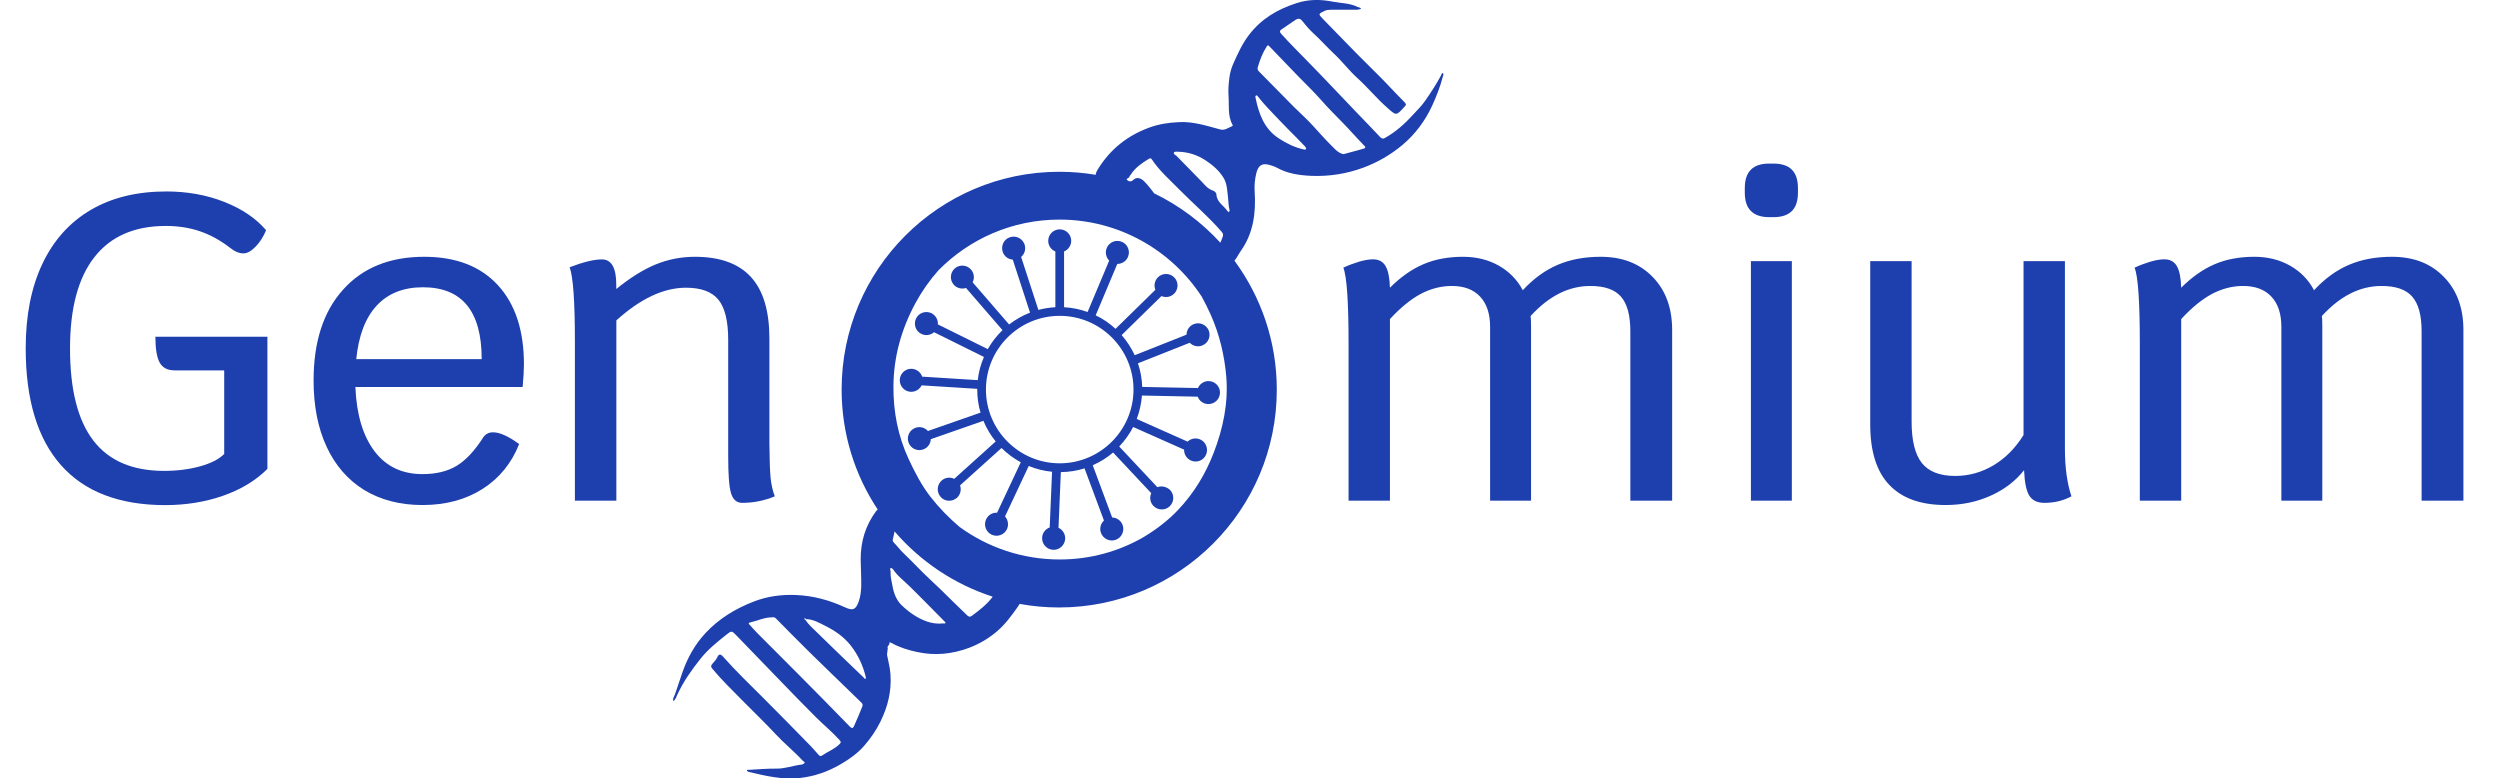 <?xml version="1.0" encoding="utf-8"?>
<!-- Generator: Adobe Illustrator 27.0.0, SVG Export Plug-In . SVG Version: 6.00 Build 0)  -->
<svg version="1.1" id="Layer_1" xmlns="http://www.w3.org/2000/svg" xmlns:xlink="http://www.w3.org/1999/xlink" x="0px" y="0px"
	 viewBox="0 0 2870.1 893.4" style="enable-background:new 0 0 2870.1 893.4;" xml:space="preserve">
<style type="text/css">
	.st0{enable-background:new    ;}
	.st1{fill:#1E40AF;}
</style>
<g>
	<g class="st0">
		<path class="st1" d="M307,386.3v152c-13.3,13.3-30.2,23.6-50.8,30.8s-42.8,10.8-66.8,10.8C136.8,579.8,97,564.5,70,534
			s-40.5-75.2-40.5-134.2c0-37.7,6.4-70,19.2-97c12.8-27,31.3-47.6,55.5-61.8c24.2-14.2,53.1-21.2,86.8-21.2c24,0,46.2,4,66.5,12
			c20.3,8,36.3,18.8,48,32.5c-3,7.3-7,13.6-12,18.8c-5,5.2-9.7,7.8-14,7.8c-5,0-10.2-2.2-15.5-6.5c-11.3-8.7-22.9-15-34.8-19
			c-11.8-4-24.8-6-38.8-6c-36,0-63.3,11.9-82,35.8c-18.7,23.8-28,58.8-28,104.8c0,47.3,8.9,82.6,26.8,105.8
			c17.8,23.2,44.9,34.8,81.2,34.8c15,0,28.8-1.8,41.2-5.2s21.8-8.2,27.8-14.2v-96h-57c-8,0-13.7-2.9-17-8.8c-3.3-5.8-5-15.8-5-29.8
			H307z"/>
		<path class="st1" d="M600,444.3H408c1.3,31.7,8.7,56.2,22,73.8c13.3,17.5,31.7,26.2,55,26.2c15.7,0,28.8-3.2,39.2-9.5
			c10.5-6.3,20.8-17.3,30.8-33c2.7-3.7,6.3-5.5,11-5.5c7.7,0,17.7,4.5,30,13.5c-8.7,22-22.7,39.2-42,51.5
			c-19.3,12.3-42.3,18.5-69,18.5c-25.7,0-47.9-5.8-66.8-17.2C399.4,551,385,534.5,375,513s-15-46.9-15-76.2
			c0-44.3,11.2-79.1,33.8-104.2c22.5-25.2,53.6-37.8,93.2-37.8c36.3,0,64.5,10.8,84.5,32.5c20,21.7,30,52,30,91
			C601.5,424.9,601,433.6,600,444.3z M553,412.3c0-55-22.5-82.5-67.5-82.5c-22.3,0-40,7-53,21s-20.8,34.5-23.5,61.5H553z"/>
		<path class="st1" d="M884.7,548.8c0.8,7.7,2.4,14.7,4.8,21c-12,5-24.5,7.5-37.5,7.5c-6.3,0-10.6-3.8-12.8-11.2
			c-2.2-7.5-3.2-21.6-3.2-42.2v-134c0-21.3-3.8-36.6-11.2-45.8c-7.5-9.2-19.9-13.8-37.2-13.8c-25.7,0-52.3,12.5-80,37.5v207H660
			V392.3c0-46-2-74.5-6-85.5c15.7-6,28-9,37-9c11,0,16.5,9.7,16.5,29v5c16-13,31.1-22.4,45.2-28.2c14.2-5.8,29.2-8.8,45.2-8.8
			c28.7,0,50.1,7.8,64.2,23.2c14.2,15.5,21.2,39.1,21.2,70.8v120.5C883.5,527.9,883.9,541.1,884.7,548.8z"/>
	</g>
	<g class="st0">
		<path class="st1" d="M1897.2,317.8c15,15.3,22.5,35.7,22.5,61v196h-48V380.3c0-18.3-3.6-31.6-10.8-39.8
			c-7.2-8.2-18.9-12.2-35.2-12.2c-24.7,0-47.5,11.5-68.5,34.5c0.3,2.3,0.5,5.7,0.5,10v202h-47V375.3c0-15-3.8-26.6-11.5-34.8
			c-7.7-8.2-18.5-12.2-32.5-12.2c-12.3,0-24.2,3.1-35.8,9.2c-11.5,6.2-23.2,15.8-35.2,28.8v208.5h-47.5v-180c0-48.3-2-77.5-6-87.5
			c5.7-2.7,11.6-4.9,17.8-6.8c6.2-1.8,11.6-2.8,16.2-2.8c6.7,0,11.5,2.6,14.5,7.8c3,5.2,4.7,13.4,5,24.8
			c12.3-12.3,25.2-21.3,38.5-27c13.3-5.7,28.5-8.5,45.5-8.5c15.3,0,29,3.4,41,10.2c12,6.8,21.2,16.2,27.5,28.2
			c12.3-13.3,25.8-23.1,40.2-29.2c14.5-6.2,30.9-9.2,49.2-9.2C1862.3,294.8,1882.2,302.4,1897.2,317.8z"/>
		<path class="st1" d="M2003.1,221.3v-5.5c0-18.7,9.3-28,28-28h5c18.7,0,28,9.3,28,28v5.5c0,18.7-9.3,28-28,28h-5
			C2012.5,249.3,2003.1,239.9,2003.1,221.3z M2010.1,299.8h47v275h-47V299.8z"/>
		<path class="st1" d="M2378.1,569.8c-9.3,5-19.7,7.5-31,7.5c-8,0-13.8-2.7-17.2-8c-3.5-5.3-5.6-15.2-6.2-29.5
			c-9.7,12.3-22.4,22.1-38.2,29.2c-15.8,7.2-33.1,10.8-51.8,10.8c-28.7,0-50.2-7.8-64.8-23.2s-21.8-38.6-21.8-69.2V299.8h47.5v184
			c0,22,3.9,37.9,11.8,47.8c7.8,9.8,20.6,14.8,38.2,14.8c15.7,0,30.3-4.1,44-12.2c13.7-8.2,25.2-19.8,34.5-34.8V299.8h47.5v215
			C2370.6,536.4,2373.1,554.8,2378.1,569.8z"/>
		<path class="st1" d="M2805.6,317.8c15,15.3,22.5,35.7,22.5,61v196h-48V380.3c0-18.3-3.6-31.6-10.8-39.8
			c-7.2-8.2-18.9-12.2-35.2-12.2c-24.7,0-47.5,11.5-68.5,34.5c0.3,2.3,0.5,5.7,0.5,10v202h-47V375.3c0-15-3.8-26.6-11.5-34.8
			c-7.7-8.2-18.5-12.2-32.5-12.2c-12.3,0-24.2,3.1-35.8,9.2c-11.5,6.2-23.2,15.8-35.2,28.8v208.5h-47.5v-180c0-48.3-2-77.5-6-87.5
			c5.7-2.7,11.6-4.9,17.8-6.8c6.2-1.8,11.6-2.8,16.2-2.8c6.7,0,11.5,2.6,14.5,7.8c3,5.2,4.7,13.4,5,24.8
			c12.3-12.3,25.2-21.3,38.5-27c13.3-5.7,28.5-8.5,45.5-8.5c15.3,0,29,3.4,41,10.2c12,6.8,21.2,16.2,27.5,28.2
			c12.3-13.3,25.8-23.1,40.2-29.2c14.5-6.2,30.9-9.2,49.2-9.2C2770.8,294.8,2790.6,302.4,2805.6,317.8z"/>
	</g>
</g>
<g>
	<path class="st1" d="M1656.7,84.1c-1.8-0.6-1.8,1.5-2.3,2.4c-5.4,10.1-11.6,19.6-18.1,29c-4,5.8-9,10.7-13.7,15.8
		c-9.6,10.6-20.1,20.1-32.7,27.1c-1.9,1.1-3.5,1-5.3-0.9c-8.7-9.4-17.7-18.5-26.5-27.7c-19.4-20.2-38.5-40.7-58.2-60.7
		c-9.7-9.9-19.5-19.7-28.8-30c-2.1-2.3-2.3-3.7,0.3-5.5c4.8-3.4,9.9-6.5,14.6-9.9c5-3.6,7-2.5,10.2,1.7c3.5,4.6,7.5,9,11.8,13
		c8.1,7.4,15.3,15.6,23.3,23.1c9.5,8.8,17.4,19.4,27,28.1c11.8,10.7,21.9,23.1,33.9,33.7c10.8,9.6,10.4,10.1,20.1-0.6
		c0.1-0.1,0.2-0.2,0.3-0.4c2.1-1.7,1.7-3.2-0.1-4.9c-6.2-6.2-12.2-12.6-18.2-18.9c-11.6-12.3-23.9-23.9-35.8-36
		c-13.3-13.5-26.4-27.1-39.6-40.6c-5.7-5.9-5.6-5.8,1.8-9.4c2.3-1.1,4.8-1.3,7.3-1.3c10,0,19.9,0.1,29.9,0c1.5,0,3.1-0.6,4.6-1
		c-0.6-1.8-2.4-1.5-3.7-2.1c-9.1-4.7-19.2-4.3-28.8-6.2c-14.1-2.8-27.8-2.8-41.5,1.7c-21.7,7-40.4,17.8-54.7,36.6
		c-7.8,10.2-12.8,21.5-17.9,32.8c-2.2,4.9-3.8,10.5-4.5,16c-0.9,6.9-1.5,14-1,21c0.8,11.3-1.2,23,4.7,33.6c0.5,0.9-0.6,1.3-0.8,1.4
		c-4.4,1.6-8.1,5.1-13.5,3.6c-15.4-4.1-30.5-9.2-46.9-8.4c-12.1,0.5-23.7,2.2-35.1,6.5c-24.5,9.1-43.8,24.4-57.7,46.5
		c-2.1,3.3-3.2,5.6-3.2,7.5c-13.6-2.3-27.5-3.5-41.7-3.5c-138.1,0-250,111.9-250,250c0,50.9,15.2,98.2,41.4,137.7
		c-0.7,0.6-1.3,1.2-1.9,2c-12.2,16.5-17.8,35.3-17.6,55.7c0.1,10.2,0.8,20.3,0.6,30.5c-0.2,5.8-0.8,11.4-2.7,17
		c-3.4,9.8-6.7,11.4-16,7.1c-17.8-8.2-36.5-13.3-56.1-14.1c-16.7-0.7-33,1.4-48.8,7.6c-20.9,8.1-39.6,19.5-54.9,35.8
		c-12.3,13.1-21,28.7-26.9,45.8c-2.8,8.2-5.5,16.3-8.3,24.5c-0.9,2.7-3,5-2,8.1c2.7-1.8,3.4-4.8,4.6-7.4c6.9-15,16.4-28.4,26.6-41.2
		c8.3-10.5,18.8-19,29.3-27.3c6.4-5.1,6.4-5.2,12,0.6c17.5,18.1,35,36.2,52.5,54.3c12.9,13.3,25.8,26.7,39,39.8
		c8.8,8.7,18.4,16.6,26.7,25.8c1.5,1.7,2.3,2.7,0.2,4.7c-5.9,5.9-13.7,8.7-20.4,13.3c-1.9,1.3-3.1-0.2-4.2-1.4
		c-3-3.3-5.8-6.8-8.9-9.9c-17.7-18.1-35.4-36.2-53.3-54.1c-15.8-15.8-32-31.3-46.8-48c-3.2-3.6-5-3.7-7.1,0.9
		c-1.2,2.6-3.4,4.8-5.4,7.1c-1.9,2.2-1.8,3.6,0.2,5.9c10.5,12.6,22.3,24,33.8,35.7c12.7,13,26,25.5,38.3,38.8
		c9.9,10.7,21.3,19.8,31.1,30.5c0.9,1,3,1.7,2.5,2.7c-0.5,1.1-2.4,2-3.7,2.1c-9.5,1.1-18.5,4.7-28.3,4.6
		c-10.6-0.1-21.2,0.8-31.8,1.4c-0.9,0-2.2-0.4-2.5,0.8c-0.1,0.4,1.3,1.4,2.2,1.6c19.5,4.6,39,9.3,59.3,6.9
		c16.2-1.9,31.2-7.1,45.3-15.2c10.4-6,20.2-12.8,28-21.8c7.2-8.3,13.5-17.4,18.5-27.5c8.5-17.2,12.9-34.9,11.6-54.1
		c-0.5-7.8-2.5-15.3-4-22.9l0.9-7.6c-1.4-2,2.3-3.3,1.9-5.9c-0.2-1.2,1.5-0.4,2.3,0c9.2,5.2,19.1,8.2,29.3,10.4
		c20.5,4.5,40.5,2.5,59.9-4.8c11.8-4.5,22.4-10.7,32.2-19.1c9.4-8.1,16.4-17.7,23.3-27.5c1.1-1.5,1.9-2.8,2.4-3.8
		c14.7,2.7,29.8,4.1,45.3,4.1c138.1,0,250-111.9,250-250c0-55.4-18.1-106.6-48.6-148.1c2.9-3.5,4.8-7.7,7.4-11.4
		c14.5-20.5,17.3-43.8,15.8-67.9c-0.5-7.4,0.2-14.6,2-21.6c2.1-8.2,6.3-11.1,13.6-9.4c3.4,0.8,6.8,1.9,9.8,3.5
		c12.4,6.9,26,8.8,39.7,9.4c20.4,0.8,40.3-2.3,59.6-9.4c16.4-6.1,31.2-14.7,44.5-25.7c15-12.5,26.6-28.1,34.8-46
		c4.8-10.6,9.1-21.5,12-32.8C1657.2,86.7,1657.2,84.3,1656.7,84.1L1656.7,84.1z M989.8,811.5c-3,7.2-5.8,14.5-9.1,21.5
		c-0.7,1.6-1.8,4.5-4.9,1.3c-20.3-20.9-40.8-41.7-61.4-62.4c-14.9-15-29.9-29.9-44.8-44.9c-3.2-3.2-6.1-6.5-9.1-9.9
		c-0.8-0.8-1.8-1.9,0.4-2.4c8.7-2,16.8-6.1,26-6c2-0.5,3.2,0.6,4.6,2c12.4,12.6,24.8,25.2,37.4,37.6c16.5,16.2,33.1,32.2,49.7,48.3
		c3.4,3.3,6.8,6.7,10.3,10C990.6,808.1,990.6,809.7,989.8,811.5L989.8,811.5z M993.8,779.3c-1,0.7-1.3-0.5-1.8-1
		c-18-17.3-36-34.5-53.8-52c-4.8-4.7-9.9-9.1-13.7-14.8c-0.4-0.5-1.8-0.7-1-1.5c0.6-0.7,1.3,0.1,1.8,0.8c8.5,0.1,15.5,4.4,22.7,8
		c11,5.5,21,12.5,28.7,22.3c8.5,10.8,14.1,23.1,17.3,36.4C993.9,778.1,994,779.1,993.8,779.3L993.8,779.3z M1347.8,175.1
		c0.7-1.4,3.3-0.9,5.2-0.9c11.3,0.4,21.5,3.6,31.2,10c8.2,5.4,15.2,11.5,20.4,19.8c4.3,7,4.2,14.9,5.2,22.5
		c0.6,4.7,0.4,9.6,1.7,14.3c0.2,0.9,0.3,1.7-0.4,2.2c-1,0.7-1.6-0.2-2-0.8c-4.2-6.2-12.1-10-12.6-18.9c-0.1-2.5-2.6-4.1-4.7-4.8
		c-5.5-1.9-8.7-6.3-12.4-10.2c-9.5-9.9-19.2-19.5-28.7-29.3C1349.4,177.9,1346.8,176.9,1347.8,175.1L1347.8,175.1z M1216.5,642.3
		c-42.9,0-82.6-13.9-114.8-37.3c-12.2-10.3-23.3-21.7-33.2-34.3c-10.4-13.3-18.2-28.3-25.4-43.8c-12.3-26.6-17.6-54.5-17.4-83.4
		c0.2-33.6,9-65.3,25.1-95.2c7.5-13.9,16.4-26.5,26.6-38c35.4-35.9,84.6-58.2,138.9-58.2c68.3,0,128.5,35.2,163.3,88.4
		c3.8,6.8,7.2,13.8,10.4,20.9c10,22.5,15.7,46.4,17.8,70.9c2.5,30.6-3.7,59.9-14.7,88.2c-9.2,23.7-22.2,45.2-39.6,63.8
		c-12,12.9-25.7,23.3-40.6,32.3C1284.6,633,1251.7,642.3,1216.5,642.3L1216.5,642.3z M1083,715.7c-6.7,0.7-13.2-0.1-19.5-2.4
		c-10.9-4-20.3-10.7-28.5-18.6c-5.9-5.7-9-13.8-10.4-22c-0.9-5.2-2.4-10.2-2.2-15.8c0.7-1.4-1.6-4,0.1-4.6c1.8-0.6,3.2,1.9,4.3,3.5
		c3.5,4.7,7.9,8.4,12.1,12.3c8.2,7.5,15.8,15.5,23.7,23.3c7.1,7.1,14.1,14.3,21.2,21.5c0.7,0.7,1.8,1.5,1.7,2.1
		C1085.3,716.2,1083.8,715.6,1083,715.7L1083,715.7z M1139.4,685.4c-6.5,8.6-15,15.2-23.7,21.6c-2.3,1.7-3.8,0.9-5.5-0.7
		c-5.3-5.2-10.8-10.3-16-15.5c-8.8-8.9-17.9-17.6-27.1-26.2c-10.3-9.6-19.8-20-30-29.7c-4-3.8-7.2-8.2-11-12.1c-1.2-1.2-1.5-2.2-1-4
		c0.8-2.8,1.2-5.8,1.9-8.7c29.6,34.4,68.4,60.6,112.6,74.9C1139.5,685.2,1139.4,685.3,1139.4,685.4L1139.4,685.4z M1325.1,222
		c-3.7-4.8-7.3-9.6-11.6-13.9c-3.2-3.3-8.5-5.6-12.5-1.5c-3.1,3.1-6.1,1-7.1,0c-1.7-1.5,2.2-1.9,2.7-3.7c0.3-1.1,1.3-1.9,1.9-2.9
		c5-7.7,12.4-12.7,20-17.4c1.7-1,2.7-1.5,4,0.6c8.5,12.8,20.1,22.9,30.7,33.7c16.2,16.5,34,31.5,49.2,49.1c1.8,2.1,2.2,3.2,1.2,6.2
		c-0.7,2.1-1.8,4.2-2.6,6.4C1379.7,255.3,1353.9,236,1325.1,222L1325.1,222z M1499.4,171c-0.3,1.2-1.7,0.5-2.5,0.6
		c-10.6-2.3-19.9-6.9-28.9-12.8c-16.7-11-22.7-27.9-26.5-46.1c-0.2-1.1-0.8-2.4,0.5-3.1c1.1-0.5,1.8,0.7,2.3,1.4
		c7.3,9.4,15.8,17.8,23.9,26.4c6.8,7.2,13.9,14.2,20.8,21.2c3.1,3.2,6.3,6.4,9.3,9.6C1499,169.1,1499.6,170.3,1499.4,171L1499.4,171
		z M1565.4,170.7c-7.6,2.2-15.3,4.2-23.1,6.3c-3.7-0.8-6.7-2.9-9.3-5.4c-8.4-8.2-16.4-16.8-24.2-25.6c-7.3-8.3-15.7-15.6-23.5-23.4
		c-13.5-13.6-26.9-27.3-40.3-40.9c-1.4-1.4-1.4-2.9-1-4.6c2.4-8.3,5.5-16.3,10.2-23.7c1.4-2.2,2.2-1.2,3.2-0.1
		c11.2,11.5,22.3,23.1,33.4,34.7c8.5,8.8,17.4,17.2,25.5,26.4c7.7,8.8,16,17.2,24.2,25.5c8.6,8.7,16.6,18,25.2,26.8
		C1567.5,168.2,1568.5,169.8,1565.4,170.7L1565.4,170.7z"/>
	<path class="st1" d="M1328.7,559.3l-43.8-46.7c6.3-6.6,11.8-14.2,16-22.4l58.5,26c-0.2,5.2,2.8,10.2,7.8,12.5
		c6.7,3,14.5,0,17.4-6.7s0-14.5-6.7-17.5c-5.1-2.2-10.8-1.1-14.5,2.5l-58.4-26c3.2-8.5,5.3-17.5,6-26.9l64,1.3
		c1.9,4.9,6.5,8.4,12.1,8.5c7.3,0.1,13.3-5.6,13.5-12.9s-5.6-13.3-12.9-13.5c-5.5-0.1-10.3,3.2-12.4,8l-64-1.3
		c-0.3-9.5-2-18.6-4.9-27.1l59.5-23.6c3.6,3.8,9.3,5.2,14.4,3.1c6.8-2.7,10.1-10.4,7.4-17.1c-2.7-6.8-10.4-10.1-17.2-7.4
		c-5.1,2-8.3,6.9-8.3,12.1l-59.5,23.6c-3.9-8.4-9-16.2-15-23.1l45.7-44.8c4.8,2.1,10.5,1.2,14.5-2.7c5.2-5.1,5.3-13.5,0.2-18.7
		c-5.1-5.2-13.5-5.3-18.7-0.2c-3.9,3.9-4.9,9.6-3,14.4l-45.7,44.8c-6.8-6.2-14.4-11.5-22.8-15.5l24.8-59c5.2,0,10.2-3,12.3-8.1
		c2.8-6.7-0.3-14.5-7.1-17.3c-6.7-2.8-14.5,0.3-17.3,7.1c-2.1,5.1-0.8,10.8,2.8,14.5l-24.8,59c-8.5-3.1-17.6-5-27-5.5v-64
		c4.8-2,8.2-6.7,8.2-12.2c0-7.3-5.9-13.2-13.2-13.2s-13.2,5.9-13.2,13.2c0,5.5,3.4,10.3,8.2,12.2v64c-6.7,0.4-13.2,1.4-19.5,3.1
		l-19.8-60.8c4-3.4,5.7-8.9,4-14.2c-2.3-6.9-9.7-10.7-16.7-8.5s-10.7,9.7-8.5,16.7c1.7,5.3,6.4,8.7,11.6,9.1l19.8,60.8
		c-8.7,3.4-16.7,8-24,13.6l-41.9-48.4c2.4-4.6,1.8-10.4-1.8-14.6c-4.8-5.5-13.1-6.1-18.6-1.4c-5.5,4.8-6.1,13.1-1.4,18.6
		c3.6,4.2,9.3,5.5,14.2,3.9l41.9,48.4c-6.6,6.4-12.3,13.7-16.9,21.8l-57.3-28.4c0.4-5.2-2.4-10.3-7.3-12.8c-6.5-3.2-14.5-0.6-17.7,6
		s-0.6,14.5,6,17.7c4.9,2.5,10.7,1.5,14.6-1.9l57.3,28.4c-3.6,8.3-6.1,17.3-7.1,26.6l-63.8-4c-1.7-4.9-6.2-8.6-11.7-9
		c-7.3-0.5-13.6,5.1-14,12.4c-0.4,7.3,5.1,13.6,12.4,14c5.5,0.3,10.4-2.8,12.7-7.4l63.8,4c0,0.3,0,0.6,0,0.9c0,9.2,1.3,18,3.8,26.4
		l-60.4,21.1c-3.4-3.9-9-5.5-14.2-3.7c-6.9,2.4-10.5,9.9-8.1,16.8c2.4,6.9,9.9,10.5,16.8,8.1c5.2-1.8,8.6-6.6,8.8-11.8l60.4-21.1
		c3.5,8.6,8.3,16.6,14.1,23.7l-47.6,42.9c-4.7-2.3-10.5-1.6-14.6,2.1c-5.4,4.9-5.8,13.2-1,18.7s13.2,5.8,18.7,1
		c4.1-3.7,5.3-9.4,3.6-14.3l47.6-42.9c6.5,6.5,13.9,12,22.1,16.4l-27.2,57.9c-5.2-0.3-10.3,2.6-12.6,7.6c-3.1,6.6-0.3,14.5,6.3,17.6
		c6.6,3.1,14.5,0.3,17.6-6.3c2.3-5,1.3-10.7-2.2-14.6l27.2-57.9c8.4,3.4,17.4,5.7,26.8,6.6l-2.7,63.9c-4.9,1.8-8.5,6.3-8.7,11.9
		c-0.3,7.3,5.4,13.5,12.7,13.8s13.4-5.4,13.8-12.7c0.2-5.5-3-10.4-7.7-12.6l2.7-63.9c9.5-0.1,18.6-1.6,27.2-4.3l22.3,59.9
		c-3.8,3.5-5.4,9.2-3.4,14.3c2.6,6.8,10.2,10.3,17,7.8s10.3-10.2,7.8-17c-1.9-5.2-6.8-8.4-12-8.6l-22.3-60
		c8.5-3.7,16.4-8.6,23.4-14.6l43.8,46.7c-2.2,4.7-1.4,10.5,2.4,14.5c5,5.3,13.4,5.6,18.7,0.6c5.3-5,5.6-13.4,0.6-18.7
		C1339.2,558.6,1333.5,557.5,1328.7,559.3L1328.7,559.3z M1131.9,447.2c0-46.7,38-84.6,84.7-84.6s84.7,38,84.7,84.6
		s-38,84.7-84.7,84.7S1131.9,493.9,1131.9,447.2L1131.9,447.2z"/>
</g>
</svg>
